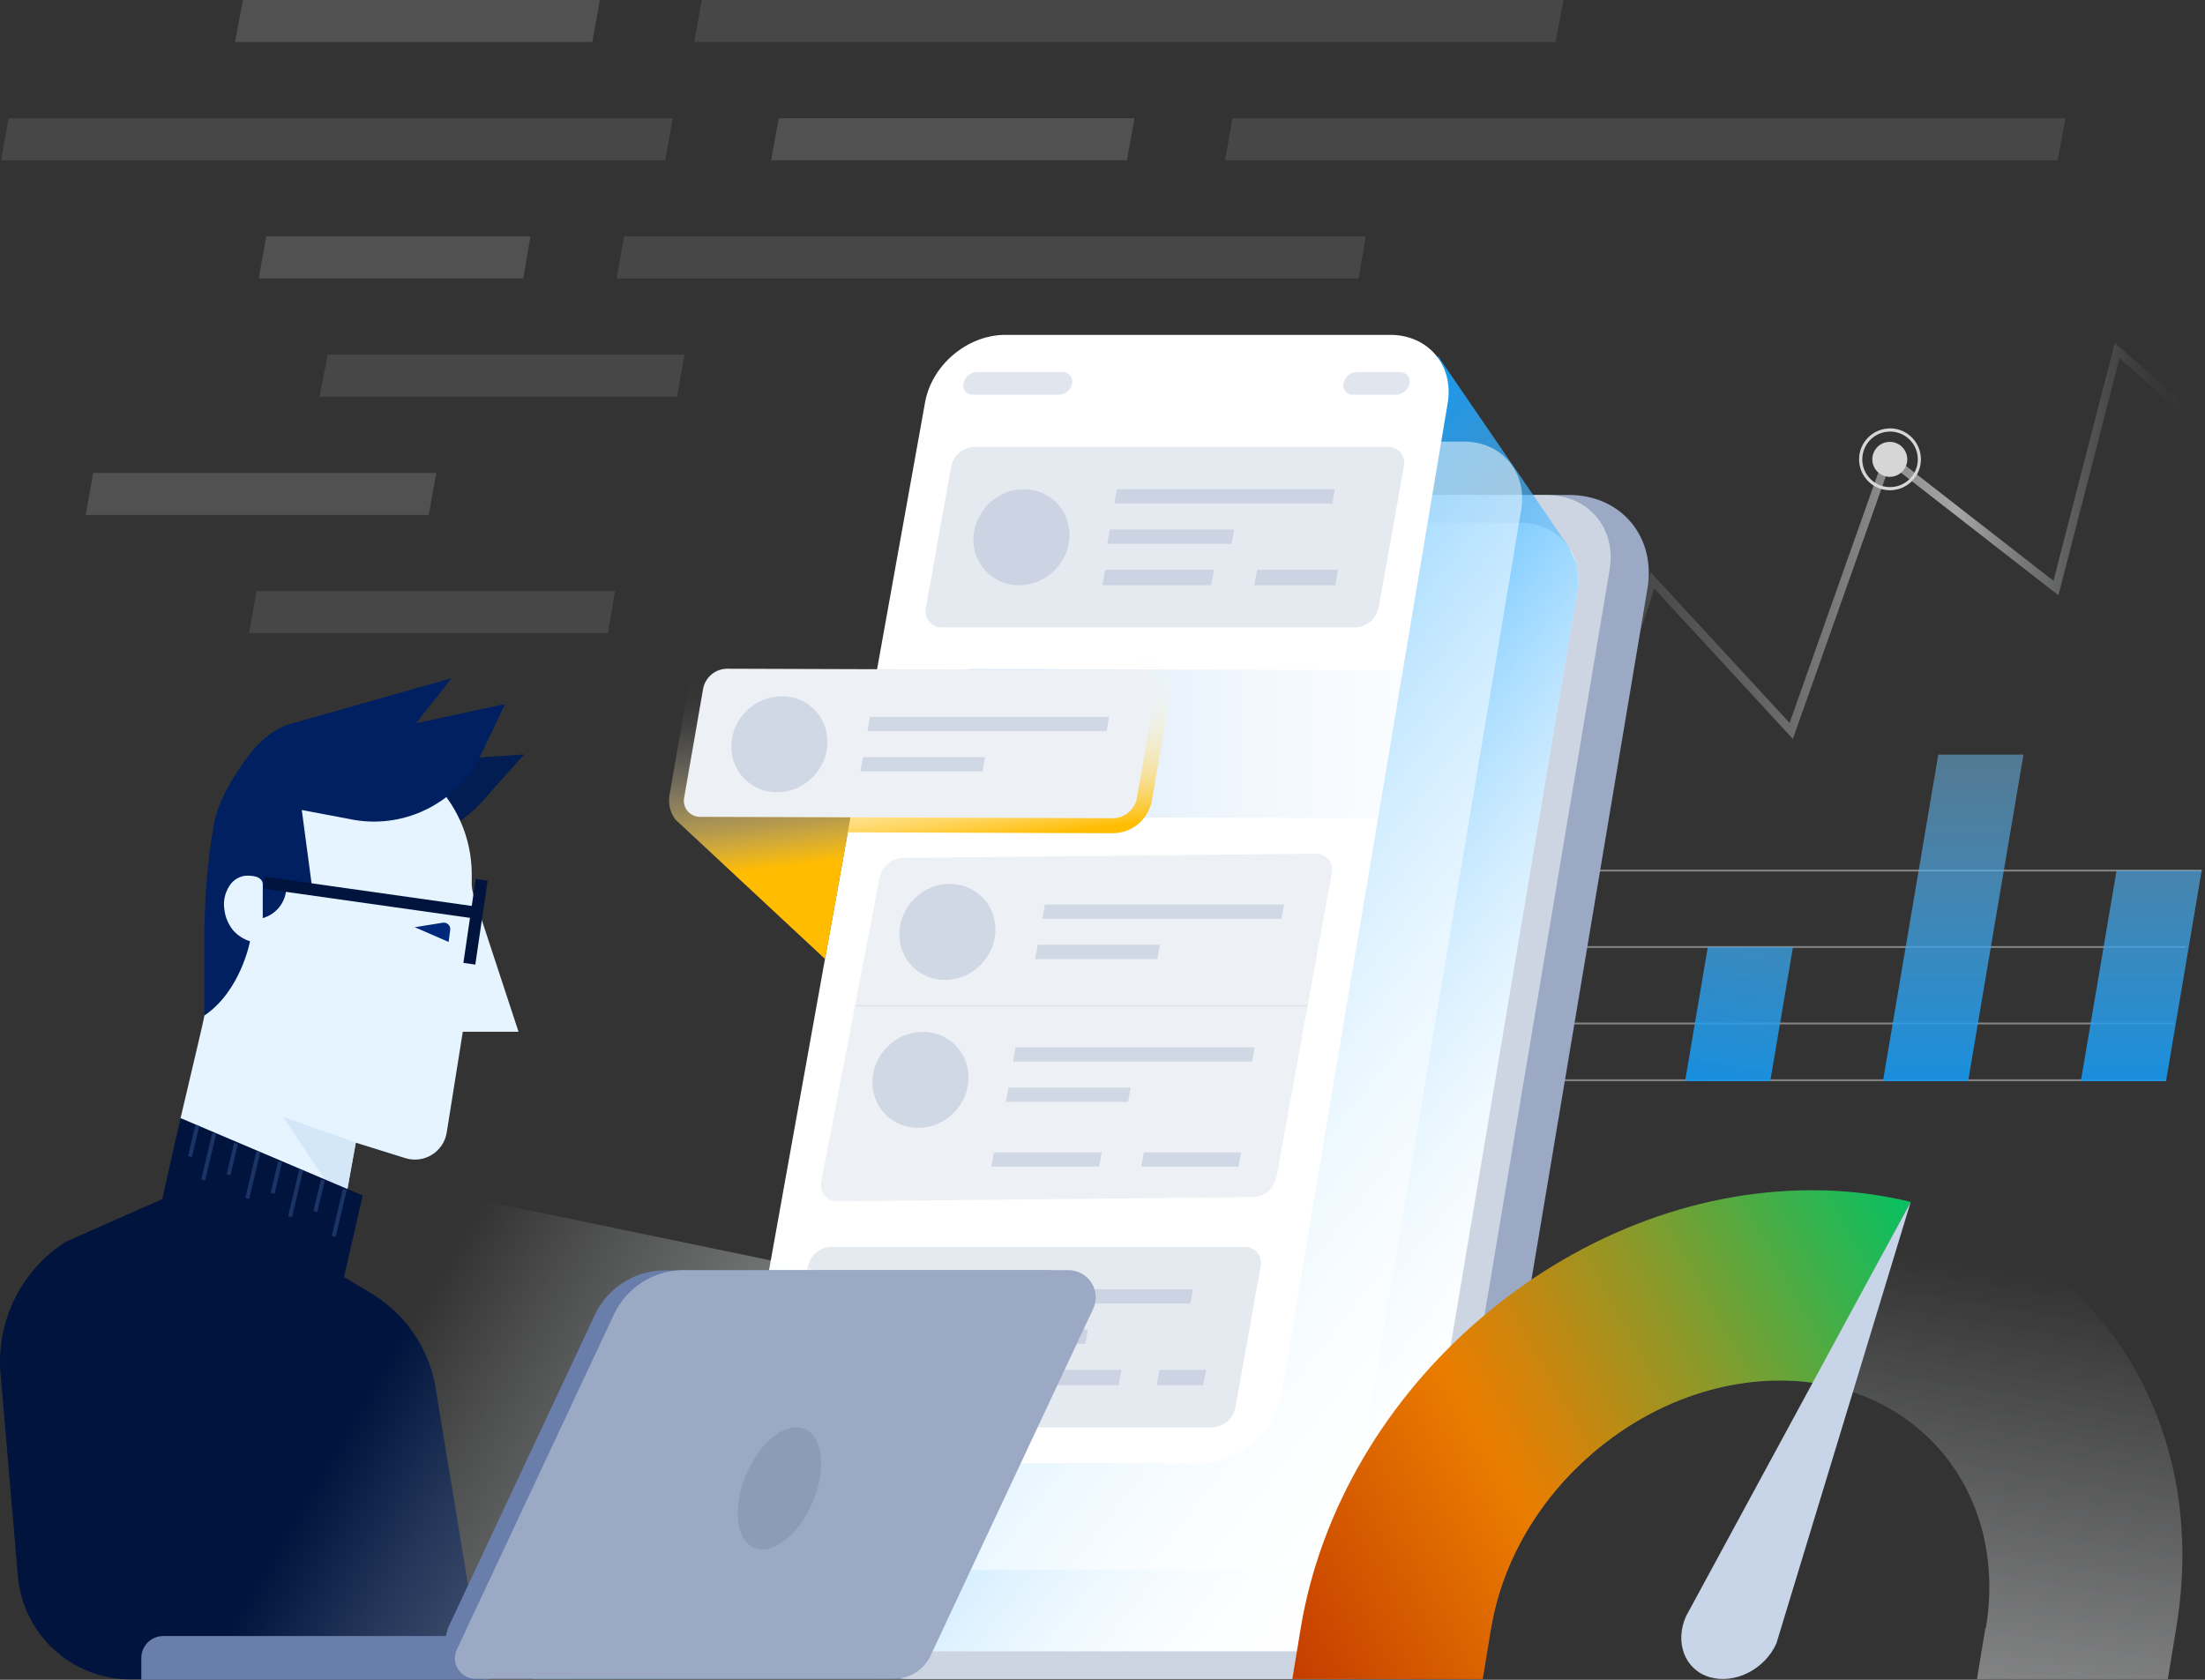 <?xml version="1.0" encoding="UTF-8"?>
<svg width="525px" height="400px" viewBox="0 0 525 400" version="1.1" xmlns="http://www.w3.org/2000/svg" xmlns:xlink="http://www.w3.org/1999/xlink">
    <rect x="0" y="0" width="525" height="400" fill="#333333" stroke="none"/>
    <title>Home</title>
    <defs>
        <linearGradient x1="74.57%" y1="50%" x2="-44.985%" y2="50%" id="linearGradient-1">
            <stop stop-color="#F5FBFF" stop-opacity="0" offset="0%"></stop>
            <stop stop-color="#E4FAFC" stop-opacity="0.07" offset="5%"></stop>
            <stop stop-color="#94F5EF" stop-opacity="0.4" offset="32%"></stop>
            <stop stop-color="#54F2E4" stop-opacity="0.66" offset="56%"></stop>
            <stop stop-color="#27EFDC" stop-opacity="0.84" offset="75%"></stop>
            <stop stop-color="#0AEED8" stop-opacity="0.96" offset="91%"></stop>
            <stop stop-color="#00EDD6" offset="100%"></stop>
        </linearGradient>
        <linearGradient x1="-0.542%" y1="49.626%" x2="100.377%" y2="49.626%" id="linearGradient-2">
            <stop stop-color="#F5FBFF" stop-opacity="0" offset="0%"></stop>
            <stop stop-color="#F5FBFF" stop-opacity="0.02" offset="7%"></stop>
            <stop stop-color="#F6FBFF" stop-opacity="0.08" offset="16%"></stop>
            <stop stop-color="#F7FCFF" stop-opacity="0.17" offset="25%"></stop>
            <stop stop-color="#F8FCFF" stop-opacity="0.31" offset="35%"></stop>
            <stop stop-color="#FAFDFF" stop-opacity="0.48" offset="45%"></stop>
            <stop stop-color="#FCFEFF" stop-opacity="0.69" offset="56%"></stop>
            <stop stop-color="#FEFFFF" stop-opacity="0.93" offset="66%"></stop>
            <stop stop-color="#FFFFFF" offset="69%"></stop>
            <stop stop-color="#FEFEFF" stop-opacity="0.87" offset="72%"></stop>
            <stop stop-color="#FBFDFF" stop-opacity="0.61" offset="78%"></stop>
            <stop stop-color="#F9FDFF" stop-opacity="0.39" offset="84%"></stop>
            <stop stop-color="#F7FCFF" stop-opacity="0.22" offset="89%"></stop>
            <stop stop-color="#F6FBFF" stop-opacity="0.1" offset="93%"></stop>
            <stop stop-color="#F5FBFF" stop-opacity="0.03" offset="97%"></stop>
            <stop stop-color="#F5FBFF" stop-opacity="0" offset="100%"></stop>
        </linearGradient>
        <linearGradient x1="124.724%" y1="-499.374%" x2="36.505%" y2="146.009%" id="linearGradient-3">
            <stop stop-color="#F5FBFF" stop-opacity="0" offset="0%"></stop>
            <stop stop-color="#D9F0FF" stop-opacity="0.11" offset="14%"></stop>
            <stop stop-color="#93D4FF" stop-opacity="0.4" offset="44%"></stop>
            <stop stop-color="#23A7FF" stop-opacity="0.86" offset="87%"></stop>
            <stop stop-color="#0099FF" offset="100%"></stop>
        </linearGradient>
        <linearGradient x1="-1371.985%" y1="-281.778%" x2="-1371.985%" y2="129.306%" id="linearGradient-4">
            <stop stop-color="#F5FBFF" stop-opacity="0" offset="0%"></stop>
            <stop stop-color="#D9F0FF" stop-opacity="0.11" offset="14%"></stop>
            <stop stop-color="#93D4FF" stop-opacity="0.4" offset="44%"></stop>
            <stop stop-color="#23A7FF" stop-opacity="0.86" offset="87%"></stop>
            <stop stop-color="#0099FF" offset="100%"></stop>
        </linearGradient>
        <linearGradient x1="-1179.647%" y1="-146.239%" x2="-1179.647%" y2="118.902%" id="linearGradient-5">
            <stop stop-color="#F5FBFF" stop-opacity="0" offset="0%"></stop>
            <stop stop-color="#D9F0FF" stop-opacity="0.11" offset="14%"></stop>
            <stop stop-color="#93D4FF" stop-opacity="0.4" offset="44%"></stop>
            <stop stop-color="#23A7FF" stop-opacity="0.86" offset="87%"></stop>
            <stop stop-color="#0099FF" offset="100%"></stop>
        </linearGradient>
        <linearGradient x1="81.83%" y1="89.476%" x2="35.105%" y2="31.02%" id="linearGradient-6">
            <stop stop-color="#F5FBFF" stop-opacity="0" offset="0%"></stop>
            <stop stop-color="#D9F0FF" stop-opacity="0.11" offset="14%"></stop>
            <stop stop-color="#93D4FF" stop-opacity="0.4" offset="44%"></stop>
            <stop stop-color="#23A7FF" stop-opacity="0.86" offset="87%"></stop>
            <stop stop-color="#0099FF" offset="100%"></stop>
        </linearGradient>
        <linearGradient x1="139.854%" y1="49.93%" x2="6.613%" y2="49.93%" id="linearGradient-7">
            <stop stop-color="#F5FBFF" stop-opacity="0" offset="0%"></stop>
            <stop stop-color="#E2F0FC" stop-opacity="0.17" offset="19%"></stop>
            <stop stop-color="#B2D5F4" stop-opacity="0.59" offset="61%"></stop>
            <stop stop-color="#84BBEC" offset="100%"></stop>
        </linearGradient>
        <linearGradient x1="41.598%" y1="1.371%" x2="54.287%" y2="63.483%" id="linearGradient-8">
            <stop stop-color="#FFFFFF" stop-opacity="0" offset="0%"></stop>
            <stop stop-color="#FFFEFA" stop-opacity="0.02" offset="11%"></stop>
            <stop stop-color="#FFFAEC" stop-opacity="0.07" offset="23%"></stop>
            <stop stop-color="#FFF4D5" stop-opacity="0.17" offset="36%"></stop>
            <stop stop-color="#FFEBB4" stop-opacity="0.3" offset="50%"></stop>
            <stop stop-color="#FFE08A" stop-opacity="0.46" offset="64%"></stop>
            <stop stop-color="#FFD356" stop-opacity="0.66" offset="79%"></stop>
            <stop stop-color="#FFC31A" stop-opacity="0.9" offset="94%"></stop>
            <stop stop-color="#FFBC00" offset="100%"></stop>
        </linearGradient>
        <linearGradient x1="64.39%" y1="12.208%" x2="22.833%" y2="147.776%" id="linearGradient-9">
            <stop stop-color="#F4FAFF" stop-opacity="0" offset="0%"></stop>
            <stop stop-color="#FFFFFF" offset="100%"></stop>
        </linearGradient>
        <linearGradient x1="-70.239%" y1="101.477%" x2="111.384%" y2="21.481%" id="linearGradient-10">
            <stop stop-color="#AE1600" offset="18%"></stop>
            <stop stop-color="#EA7D00" offset="57%"></stop>
            <stop stop-color="#D1840B" offset="63%"></stop>
            <stop stop-color="#929726" offset="75%"></stop>
            <stop stop-color="#2DB551" offset="92%"></stop>
            <stop stop-color="#00C264" offset="100%"></stop>
        </linearGradient>
        <linearGradient x1="28.928%" y1="45.675%" x2="200.118%" y2="110.894%" id="linearGradient-11">
            <stop stop-color="#F5FBFF" stop-opacity="0" offset="0%"></stop>
            <stop stop-color="#F6FCFF" stop-opacity="0.14" offset="10%"></stop>
            <stop stop-color="#F9FDFF" stop-opacity="0.44" offset="35%"></stop>
            <stop stop-color="#FCFEFF" stop-opacity="0.68" offset="58%"></stop>
            <stop stop-color="#FEFEFF" stop-opacity="0.85" offset="77%"></stop>
            <stop stop-color="#FFFFFF" stop-opacity="0.96" offset="91%"></stop>
            <stop stop-color="#FFFFFF" offset="100%"></stop>
        </linearGradient>
    </defs>
    <g id="Home-page" stroke="none" stroke-width="1" fill="none" fill-rule="evenodd">
        <g id="Homepage" transform="translate(-763, -135)">
            <g id="Home" transform="translate(763, 135)">
                <g id="Group" opacity="0.1" transform="translate(0, 28)" fill="#FFFFFF" fill-rule="nonzero">
                    <polygon id="Path" points="2.05 0.15 160.17 0.15 158.38 10.16 0.26 10.16"></polygon>
                </g>
                <g id="Group" opacity="0.15" transform="translate(183, 28)" fill="#FFFFFF" fill-rule="nonzero">
                    <polygon id="Path" points="2.41 0.15 87.12 0.15 85.32 10.16 0.61 10.16"></polygon>
                </g>
                <g id="Group" opacity="0.1" transform="translate(291, 28)" fill="#FFFFFF" fill-rule="nonzero">
                    <polygon id="Path" points="2.46 0.15 200.79 0.15 198.89 10.16 0.67 10.16"></polygon>
                </g>
                <g id="Group" opacity="0.1" transform="translate(165, 0)" fill="#FFFFFF" fill-rule="nonzero">
                    <polygon id="Path" points="2.09 0 207.26 0 205.36 10 0.29 10"></polygon>
                </g>
                <g id="Group" opacity="0.15" transform="translate(55, 0)" fill="#FFFFFF" fill-rule="nonzero">
                    <polygon id="Path" points="2.86 0 87.83 0 86.03 10 0.95 10"></polygon>
                </g>
                <g id="Group" opacity="0.1" transform="translate(146, 56)" fill="#FFFFFF" fill-rule="nonzero">
                    <polygon id="Path" points="2.6 0.3 179.19 0.3 177.48 10.31 0.81 10.31"></polygon>
                </g>
                <g id="Group" opacity="0.15" transform="translate(61, 56)" fill="#FFFFFF" fill-rule="nonzero">
                    <polygon id="Path" points="2.4 0.3 65.3 0.3 63.58 10.31 0.6 10.31"></polygon>
                </g>
                <g id="Group" opacity="0.15" transform="translate(20, 112)" fill="#FFFFFF" fill-rule="nonzero">
                    <polygon id="Path" points="2.2 0.61 83.88 0.61 82.08 10.61 0.4 10.61"></polygon>
                </g>
                <g id="Group" opacity="0.1" transform="translate(76, 84)" fill="#FFFFFF" fill-rule="nonzero">
                    <polygon id="Path" points="2 0.45 86.97 0.45 85.18 10.46 0.09 10.46"></polygon>
                </g>
                <g id="Group" opacity="0.1" transform="translate(59, 140)" fill="#FFFFFF" fill-rule="nonzero">
                    <polygon id="Path" points="2.09 0.76 87.44 0.76 85.72 10.76 0.3 10.76"></polygon>
                </g>
                <g id="Group" opacity="0.8" transform="translate(126, 346)" fill="url(#linearGradient-1)" fill-rule="nonzero">
                    <polygon id="Path" points="223.61 39.56 174.51 39.56 182.54 53.86 0.76 53.86 0.76 14.5 92.22 14.5 84.17 0.34 223.61 0.34"></polygon>
                </g>
                <g id="Group" opacity="0.8" transform="translate(344, 83)">
                    <polyline id="Path" stroke="url(#linearGradient-2)" stroke-width="2" opacity="0.7" points="0.92 203.63 49.46 55.23 82.48 91.05 105.54 25.91 145.52 57.03 160.09 0.47 176.18 14.64"></polyline>
                    <path d="M106,19.77 C108.674,19.766 111.088,21.374 112.114,23.844 C113.14,26.313 112.577,29.158 110.688,31.05 C108.798,32.943 105.954,33.51 103.483,32.488 C101.012,31.465 99.4,29.054 99.4,26.38 C99.405,22.736 102.356,19.781 106,19.77 M106,19.02 C101.935,19.02 98.64,22.315 98.64,26.38 C98.64,30.445 101.935,33.74 106,33.74 C110.065,33.74 113.36,30.445 113.36,26.38 C113.363,24.425 112.589,22.55 111.208,21.166 C109.828,19.782 107.955,19.003 106,19 L106,19.02 Z" id="Shape" fill="#FFFFFF" fill-rule="nonzero"></path>
                    <circle id="Oval" fill="#FFFFFF" fill-rule="nonzero" cx="105.95" cy="26.38" r="4.16"></circle>
                </g>
                <g id="Group" opacity="0.9" transform="translate(359, 179)">
                    <line x1="2.63" y1="64.72" x2="158.61" y2="64.72" id="Path" stroke="#FFFFFF" stroke-width="0.43" opacity="0.25"></line>
                    <line x1="0.34" y1="78.23" x2="156.72" y2="78.23" id="Path" stroke="#FFFFFF" stroke-width="0.43" opacity="0.25"></line>
                    <line x1="5.71" y1="46.51" x2="161.4" y2="46.51" id="Path" stroke="#FFFFFF" stroke-width="0.43" opacity="0.25"></line>
                    <line x1="8.8" y1="28.3" x2="165.21" y2="28.3" id="Path" stroke="#FFFFFF" stroke-width="0.43" opacity="0.25"></line>
                    <line x1="2.63" y1="64.72" x2="158.61" y2="64.72" id="Path" stroke="#FFFFFF" stroke-width="0.43" opacity="0.25"></line>
                    <line x1="0.34" y1="78.23" x2="156.72" y2="78.23" id="Path" stroke="#FFFFFF" stroke-width="0.43" opacity="0.25"></line>
                    <line x1="5.71" y1="46.51" x2="161.4" y2="46.51" id="Path" stroke="#FFFFFF" stroke-width="0.43" opacity="0.25"></line>
                    <line x1="8.8" y1="28.3" x2="165.21" y2="28.3" id="Path" stroke="#FFFFFF" stroke-width="0.43" opacity="0.25"></line>
                    <polygon id="Path" fill="url(#linearGradient-3)" fill-rule="nonzero" points="62.49 78.46 42.21 78.46 47.62 46.51 67.9 46.51"></polygon>
                    <polygon id="Path" fill="url(#linearGradient-4)" fill-rule="nonzero" points="156.72 78.46 136.44 78.46 144.94 28.3 165.21 28.3"></polygon>
                    <polygon id="Path" fill="url(#linearGradient-5)" fill-rule="nonzero" points="109.6 78.46 89.32 78.46 102.5 0.69 122.78 0.69"></polygon>
                </g>
                <path d="M333.51,399.81 L218.34,399.81 C215.65,399.912 213.063,398.767 211.329,396.707 C209.596,394.648 208.91,391.903 209.47,389.27 L256.07,128.39 C257.225,122.408 262.38,118.031 268.47,117.86 L373.56,117.86 C385.95,117.86 394.32,127.8 392.26,140.08 L351.2,384.78 C349.533,393.304 342.192,399.542 333.51,399.81 L333.51,399.81 Z" id="Path" fill="#9BA9C5" fill-rule="nonzero"></path>
                <path d="M321,399.81 L215.82,399.81 C205.93,399.81 199.25,391.87 200.9,382.08 L245.1,135.61 C246.74,125.82 256.1,117.88 265.97,117.88 L368.33,117.88 C378.21,117.88 384.89,125.81 383.25,135.61 L341.89,382.07 C340.24,391.87 330.9,399.81 321,399.81 Z" id="Path" fill="#CDD4E2" fill-rule="nonzero"></path>
                <path d="M316.77,393.2 L222.3,393.2 C213.24,393.2 207.11,385.92 208.62,376.94 L251.08,140.73 C252.58,131.73 261.15,124.47 270.21,124.47 L361.87,124.47 C370.93,124.47 377.05,131.75 375.55,140.73 L335.91,376.94 C334.4,385.92 325.84,393.2 316.77,393.2 Z" id="Path" fill="#FFFFFF" fill-rule="nonzero"></path>
                <path d="M374,131.23 L375.06,133.66 C374.787,132.817 374.432,132.003 374,131.23 L374,131.23 Z" id="Path" fill="#FFFFFF" fill-rule="nonzero"></path>
                <path d="M210.74,387.45 L210.57,387.21 L210.74,387.45 Z" id="Path" fill="#FFFFFF" fill-rule="nonzero"></path>
                <path d="M375.09,133.66 L374,131.23 L373.69,130.5 L342.41,84.84 L317.75,124.48 L228.11,268.54 L181.06,344.15 L210.57,387.21 L210.74,387.45 C213.385,391.186 217.724,393.352 222.3,393.22 L316.77,393.22 C325.84,393.22 334.4,385.94 335.91,376.96 L375.55,140.75 C375.964,138.384 375.806,135.953 375.09,133.66 Z" id="Path" fill="url(#linearGradient-6)" fill-rule="nonzero"></path>
                <g id="Group" opacity="0.5" transform="translate(195, 105)" fill="#FFFFFF" fill-rule="nonzero">
                    <path d="M108.42,268.88 L13.94,268.88 C4.88,268.88 -1.24,261.6 0.27,252.62 L42.72,16.41 C44.23,7.41 52.8,0.15 61.86,0.15 L153.52,0.15 C162.58,0.15 168.7,7.43 167.19,16.41 L127.56,252.62 C126.05,261.6 117.48,268.88 108.42,268.88 Z" id="Path"></path>
                </g>
                <path d="M285.92,348.42 L191.44,348.42 C182.38,348.42 176.25,341.15 177.76,332.17 L220.22,96 C221.73,87 230.29,79.74 239.35,79.74 L331.01,79.74 C340.07,79.74 346.19,87.02 344.69,95.99 L305.05,332.16 C303.54,341.13 295,348.42 285.92,348.42 Z" id="Path" fill="#FFFFFF" fill-rule="nonzero"></path>
                <g id="Group" opacity="0.4" transform="translate(221, 159)" fill="url(#linearGradient-7)" fill-rule="nonzero">
                    <path d="M107.12,35.84 L4.12,35.51 C2.925,35.555 1.777,35.038 1.018,34.114 C0.258,33.19 -0.026,31.964 0.25,30.8 L4.71,5 C5.249,2.336 7.544,0.389 10.26,0.29 L113.01,0.61 L107.12,35.84 Z" id="Path"></path>
                </g>
                <g id="Group" opacity="0.4" style="mix-blend-mode: multiply;" transform="translate(229, 88)" fill="#B4BED5" fill-rule="nonzero">
                    <path d="M23.08,6 L2.65,6 C1.96,6.028 1.297,5.735 0.853,5.207 C0.408,4.679 0.234,3.975 0.38,3.3 L0.38,3.3 C0.674,1.763 1.996,0.637 3.56,0.59 L24,0.59 C24.691,0.566 25.354,0.861 25.8,1.39 C26.245,1.919 26.422,2.623 26.28,3.3 L26.28,3.3 C25.973,4.836 24.646,5.956 23.08,6 L23.08,6 Z" id="Path"></path>
                </g>
                <g id="Group" opacity="0.4" style="mix-blend-mode: multiply;" transform="translate(319, 88)" fill="#B4BED5" fill-rule="nonzero">
                    <path d="M13.44,6 L3.13,6 C2.44,6.027 1.776,5.735 1.33,5.207 C0.885,4.679 0.708,3.976 0.85,3.3 L0.85,3.3 C1.153,1.784 2.455,0.672 4,0.61 L14.32,0.61 C15.012,0.582 15.678,0.876 16.124,1.406 C16.57,1.936 16.746,2.643 16.6,3.32 L16.6,3.32 C16.292,4.836 14.986,5.943 13.44,6 Z" id="Path"></path>
                </g>
                <path d="M322.7,149.4 L224.33,149.4 C223.134,149.441 221.987,148.923 221.228,147.997 C220.469,147.071 220.185,145.845 220.46,144.68 L226.46,111.12 C226.999,108.456 229.294,106.509 232.01,106.41 L330.38,106.41 C331.575,106.365 332.723,106.882 333.482,107.806 C334.242,108.73 334.526,109.956 334.25,111.12 L328.25,144.68 C327.715,147.348 325.419,149.3 322.7,149.4 Z" id="Path" fill="#E5E9F0" fill-rule="nonzero"></path>
                <g id="Group" opacity="0.5" style="mix-blend-mode: multiply;" transform="translate(227, 111)" fill="#B4BED5" fill-rule="nonzero">
                    <ellipse id="Oval" transform="translate(16.207, 16.928) rotate(-44.29) translate(-16.207, -16.928) " cx="16.207" cy="16.928" rx="11.71" ry="11.15"></ellipse>
                </g>
                <g id="Group" opacity="0.5" style="mix-blend-mode: multiply;" transform="translate(262, 116)" fill="#B4BED5" fill-rule="nonzero">
                    <polygon id="Path" points="55.83 0.5 3.93 0.5 3.33 3.89 55.23 3.89"></polygon>
                    <polygon id="Path" points="31.84 10.09 2.25 10.09 1.62 13.48 31.22 13.48"></polygon>
                    <polygon id="Path" points="27.04 19.67 1.14 19.67 0.45 23.35 26.36 23.35"></polygon>
                    <polygon id="Path" points="37.32 19.67 56.6 19.67 55.92 23.35 36.64 23.35"></polygon>
                </g>
                <path d="M288.58,339.91 L190.21,339.91 C189.014,339.951 187.867,339.433 187.108,338.507 C186.349,337.581 186.065,336.355 186.34,335.19 L192.34,301.63 C192.879,298.966 195.174,297.019 197.89,296.92 L296.27,296.92 C297.464,296.879 298.609,297.397 299.367,298.32 C300.126,299.243 300.411,300.467 300.14,301.63 L294.14,335.19 C293.601,337.86 291.302,339.811 288.58,339.91 L288.58,339.91 Z" id="Path" fill="#E5E9F0" fill-rule="nonzero"></path>
                <g id="Group" opacity="0.5" style="mix-blend-mode: multiply;" transform="translate(230, 307)" fill="#B4BED5" fill-rule="nonzero">
                    <polygon id="Path" points="54.02 0.01 4.03 0.01 3.42 3.4 53.42 3.4"></polygon>
                    <polygon id="Path" points="29.03 9.6 2.35 9.6 1.72 12.99 28.41 12.99"></polygon>
                    <polygon id="Path" points="37.02 19.18 1.24 19.18 0.55 22.86 36.34 22.86"></polygon>
                    <polygon id="Path" points="46.08 19.18 57.16 19.18 56.47 22.86 45.4 22.86"></polygon>
                </g>
                <g id="Group" opacity="0.5" style="mix-blend-mode: multiply;" transform="translate(193, 302)" fill="#B4BED5" fill-rule="nonzero">
                    <ellipse id="Oval" transform="translate(16.834, 16.397) rotate(-44.29) translate(-16.834, -16.397) " cx="16.834" cy="16.397" rx="11.71" ry="11.14"></ellipse>
                </g>
                <path d="M277.1,158.62 C275.654,156.93 273.534,155.967 271.31,155.99 L173,155.67 C168.548,155.773 164.771,158.967 163.93,163.34 L159.43,189.17 C159.038,191.25 159.523,193.4 160.77,195.11 L160.77,195.11 L196.46,228.38 L201.88,198.2 L265.16,198.41 C269.613,198.302 273.389,195.105 274.23,190.73 L278.72,164.9 C279.139,162.67 278.546,160.369 277.1,158.62 Z" id="Path" fill="url(#linearGradient-8)" fill-rule="nonzero"></path>
                <path d="M265.12,194.84 L166.79,194.51 C165.596,194.551 164.451,194.033 163.693,193.11 C162.934,192.187 162.649,190.963 162.92,189.8 L167.42,163.95 C167.956,161.284 170.252,159.335 172.97,159.24 L271.29,159.56 C272.488,159.515 273.638,160.033 274.399,160.959 C275.16,161.885 275.446,163.113 275.17,164.28 L270.67,190.12 C270.135,192.788 267.839,194.74 265.12,194.84 L265.12,194.84 Z" id="Path" fill="#EDF0F4" fill-rule="nonzero"></path>
                <g id="Group" opacity="0.5" style="mix-blend-mode: multiply;" transform="translate(169, 161)" fill="#B4BED5" fill-rule="nonzero">
                    <ellipse id="Oval" transform="translate(16.571, 16.221) rotate(-44.29) translate(-16.571, -16.221) " cx="16.571" cy="16.221" rx="11.71" ry="11.15"></ellipse>
                </g>
                <g id="Group" opacity="0.5" style="mix-blend-mode: multiply;" transform="translate(204, 170)" fill="#B4BED5" fill-rule="nonzero">
                    <polygon id="Path" points="60.08 0.71 3.15 0.71 2.54 4.1 59.48 4.1"></polygon>
                    <polygon id="Path" points="30.56 10.29 1.47 10.29 0.84 13.69 29.94 13.69"></polygon>
                </g>
                <path d="M298.36,285.06 L199.42,286.06 C198.224,286.101 197.077,285.583 196.318,284.657 C195.559,283.731 195.275,282.505 195.55,281.34 L209.43,209 C209.969,206.336 212.264,204.389 214.98,204.29 L313.21,203.29 C314.405,203.245 315.553,203.762 316.312,204.686 C317.072,205.61 317.356,206.836 317.08,208 L303.91,280.37 C303.363,283.026 301.07,284.964 298.36,285.06 Z" id="Path" fill="#EDF0F4" fill-rule="nonzero"></path>
                <g id="Group" opacity="0.5" style="mix-blend-mode: multiply;" transform="translate(209, 205)" fill="#B4BED5" fill-rule="nonzero">
                    <ellipse id="Oval" transform="translate(16.57, 16.909) rotate(-44.29) translate(-16.57, -16.909) " cx="16.57" cy="16.909" rx="11.71" ry="11.15"></ellipse>
                </g>
                <g id="Group" opacity="0.5" style="mix-blend-mode: multiply;" transform="translate(246, 215)" fill="#B4BED5" fill-rule="nonzero">
                    <polygon id="Path" points="59.71 0.4 2.78 0.4 2.17 3.79 59.11 3.79"></polygon>
                    <polygon id="Path" points="30.19 9.98 1.1 9.98 0.47 13.38 29.57 13.38"></polygon>
                </g>
                <g id="Group" opacity="0.5" style="mix-blend-mode: multiply;" transform="translate(202, 240)" fill="#B4BED5" fill-rule="nonzero">
                    <ellipse id="Oval" transform="translate(17.162, 17.143) rotate(-44.29) translate(-17.162, -17.143) " cx="17.162" cy="17.143" rx="11.71" ry="11.15"></ellipse>
                </g>
                <g id="Group" opacity="0.5" style="mix-blend-mode: multiply;" transform="translate(239, 249)" fill="#B4BED5" fill-rule="nonzero">
                    <polygon id="Path" points="59.74 0.39 2.8 0.39 2.2 3.78 59.14 3.78"></polygon>
                    <polygon id="Path" points="30.22 9.98 1.13 9.98 0.49 13.37 29.6 13.37"></polygon>
                </g>
                <g id="Group" opacity="0.5" transform="translate(236, 274)" fill="#B4BED5" fill-rule="nonzero">
                    <polygon id="Path" points="26.31 0.41 0.66 0.41 0.03 3.8 25.68 3.8"></polygon>
                </g>
                <g id="Group" opacity="0.5" transform="translate(271, 274)" fill="#B4BED5" fill-rule="nonzero">
                    <polygon id="Path" points="24.49 0.41 1.36 0.41 0.73 3.8 23.87 3.8"></polygon>
                </g>
                <line x1="203.86" y1="239.52" x2="311.29" y2="239.52" id="Path" stroke="#B4BED5" stroke-width="0.35" opacity="0.25" style="mix-blend-mode: multiply;"></line>
                <g id="Group" opacity="0.7" transform="translate(309, 283)" fill="url(#linearGradient-9)" fill-rule="nonzero">
                    <path d="M122.35,0.43 C64.79,0.43 10.35,47.07 0.73,104.66 L46,104.66 C51.43,72.11 82.2,45.74 114.75,45.74 C147.3,45.74 169.26,72.11 163.83,104.66 L163.71,104.66 L161.71,116.83 L207.15,116.83 L209.15,104.66 L209.15,104.66 C218.8,47.07 179.9,0.43 122.35,0.43 Z" id="Path"></path>
                </g>
                <path d="M431.89,329.3 C429.208,328.914 426.5,328.726 423.79,328.74 C391.24,328.74 360.47,355.11 355.04,387.66 L353.04,399.83 L307.7,399.83 L309.7,387.66 C319.31,330.07 373.76,283.429 431.32,283.429 C439.258,283.4 447.172,284.323 454.89,286.18" id="Path" fill="url(#linearGradient-10)"></path>
                <path d="M401.43,384.88 C398.67,391.1 401.14,397.64 407.07,399.37 C413,401.1 420.13,397.59 422.94,391.37 L454.94,286.18 L401.43,384.88 Z" id="Path" fill="#C8D5E8"></path>
                <path d="M77.53,198.24 C90.322,204.334 105.602,201.236 115.01,190.64 L124.81,179.64 L82.09,182.54 L77.53,198.24 Z" id="Path" fill="#021D52" fill-rule="nonzero"></path>
                <path d="M47.68,246.31 C50.478,234.735 51.429,222.792 50.5,210.92 C50.304,208.662 50.348,206.389 50.63,204.14 C52.354,189.981 63.625,178.888 77.81,177.39 C86.581,176.39 95.362,179.178 101.951,185.052 C108.54,190.927 112.311,199.332 112.32,208.16 L112.32,209.51 C112.253,210.631 112.368,211.756 112.66,212.84 L123.46,245.69 L110.19,245.69 L106.36,269.69 C106.006,271.884 104.716,273.816 102.826,274.985 C100.936,276.154 98.631,276.444 96.51,275.78 L84.72,272.1 L80.61,294.79 L40.5,278.37 L43,266.23 L47.68,246.31 Z" id="Path" fill="#E5F4FF" fill-rule="nonzero"></path>
                <g id="Group" opacity="0.8" style="mix-blend-mode: multiply;" transform="translate(67, 265)" fill="#CEE4F7" fill-rule="nonzero">
                    <polygon id="Path" points="17.72 7.07 0.45 0.98 14.88 22.78"></polygon>
                </g>
                <path d="M48.63,241.84 L48.63,230.2 L48.63,224.2 C48.63,219.633 48.807,215.07 49.16,210.51 C49.513,205.95 50.067,201.417 50.82,196.91 L50.82,196.91 C51.67,191.69 54.36,186.91 57.17,182.75 C59.98,178.59 63.1,174.75 67.96,172.75 C68.23,172.64 69.08,172.4 69.08,172.4 L88.3,166.95 L107.53,161.5 L99,172.26 L120.25,167.63 L117.43,173.56 L114.61,179.5 C109.192,190.873 96.913,197.3 84.48,195.27 L78.16,194.07 L71.85,192.88 L74.3,211.23 L68.12,210.36 C68.544,214.105 66.189,217.604 62.56,218.62 L62.56,214.57 L62.56,210.57 C62.564,210.149 62.402,209.743 62.11,209.44 C61.62,208.89 60.59,208.44 58.42,208.53 C56.793,208.731 55.353,209.682 54.53,211.1 C53.488,212.772 53.1,214.77 53.44,216.71 C53.672,218.49 54.396,220.169 55.53,221.56 C56.608,222.763 57.989,223.655 59.53,224.14 C59.53,224.14 57.34,236 48.63,241.84 Z" id="Path" fill="#002061" fill-rule="nonzero"></path>
                <line x1="114.68" y1="209.51" x2="111.75" y2="229.49" id="Path" stroke="#00143D" stroke-width="2.87"></line>
                <line x1="113.53" y1="217.35" x2="62.88" y2="210.19" id="Path" stroke="#00143D" stroke-width="2.87"></line>
                <path d="M98.75,220.79 L106.81,224.3 L107.19,221.43 C107.257,220.952 107.092,220.47 106.747,220.133 C106.402,219.796 105.916,219.642 105.44,219.72 L98.75,220.79 Z" id="Path" fill="#00287A" fill-rule="nonzero"></path>
                <path d="M0.07,326.43 C-0.717,314.079 5.29,302.28 15.74,295.65 L38.64,285.54 L73.07,298.79 L88.07,307.79 C96.134,312.501 101.781,320.454 103.57,329.62 C103.65,330.05 103.72,330.47 103.78,330.9 L115.13,399.9 L31.07,399.9 C17.07,399.896 5.41,389.162 4.25,375.21 L0.07,326.43 Z" id="Path" fill="#00143D" fill-rule="nonzero"></path>
                <polygon id="Path" fill="#00143D" fill-rule="nonzero" points="42.95 266.23 86.36 284.68 80.87 308.65 38.64 285.54"></polygon>
                <line x1="76.88" y1="280.99" x2="75.1" y2="288.49" id="Path" stroke="#37538F" stroke-width="0.96" opacity="0.5"></line>
                <line x1="82.11" y1="283.23" x2="79.46" y2="294.38" id="Path" stroke="#37538F" stroke-width="0.96" opacity="0.5"></line>
                <line x1="71.71" y1="278.56" x2="69.06" y2="289.72" id="Path" stroke="#37538F" stroke-width="0.96" opacity="0.5"></line>
                <line x1="66.69" y1="276.65" x2="64.91" y2="284.15" id="Path" stroke="#37538F" stroke-width="0.96" opacity="0.5"></line>
                <line x1="61.52" y1="274.22" x2="58.87" y2="285.38" id="Path" stroke="#37538F" stroke-width="0.96" opacity="0.5"></line>
                <line x1="56.19" y1="272.25" x2="54.41" y2="279.75" id="Path" stroke="#37538F" stroke-width="0.96" opacity="0.5"></line>
                <line x1="47.01" y1="267.91" x2="45.22" y2="275.41" id="Path" stroke="#37538F" stroke-width="0.96" opacity="0.5"></line>
                <line x1="51.02" y1="269.83" x2="48.37" y2="280.99" id="Path" stroke="#37538F" stroke-width="0.96" opacity="0.5"></line>
                <polyline id="Path" fill="url(#linearGradient-11)" fill-rule="nonzero" points="201.69 303.91 113.13 285.54 40.46 390.27 109.35 390.27"></polyline>
                <path d="M214.44,399.75 L114.94,399.75 C111.906,399.738 109.089,398.178 107.468,395.614 C105.848,393.049 105.649,389.835 106.94,387.09 L141.64,313.09 C144.662,306.631 151.149,302.506 158.28,302.51 L249.88,302.51 C252.097,302.51 254.161,303.642 255.35,305.513 C256.54,307.383 256.691,309.733 255.75,311.74 L214.44,399.75 Z" id="Path" fill="#6A7EAB" fill-rule="nonzero"></path>
                <path d="M38.86,400 L115.31,400 C118.185,399.994 120.514,397.665 120.52,394.79 L120.52,394.79 C120.509,391.917 118.183,389.591 115.31,389.58 L38.86,389.58 C35.987,389.591 33.661,391.917 33.65,394.79 L33.65,394.79 L33.65,400 L38.86,400 Z" id="Path" fill="#6A7EAB" fill-rule="nonzero"></path>
                <g id="Group" opacity="0.45" style="mix-blend-mode: multiply;" transform="translate(69, 393)" fill="#6A7EAB" fill-rule="nonzero">
                    <g opacity="0.39" style="mix-blend-mode: multiply;" transform="translate(10, 0)" id="Rectangle">
                        <rect x="0.69" y="0.03" width="10.13" height="3.04" rx="1.46"></rect>
                    </g>
                    <g opacity="0.39" style="mix-blend-mode: multiply;" id="Rectangle">
                        <rect x="0.3" y="0.03" width="7.35" height="3.04" rx="1.46"></rect>
                    </g>
                </g>
                <path d="M212.94,399.75 L113.21,399.75 C111.529,399.753 109.964,398.892 109.067,397.471 C108.169,396.049 108.065,394.267 108.79,392.75 L146.16,313.03 C149.182,306.571 155.669,302.446 162.8,302.45 L254.4,302.45 C256.617,302.45 258.681,303.582 259.87,305.453 C261.06,307.323 261.211,309.673 260.27,311.68 L221.57,394.23 C220.011,397.591 216.645,399.744 212.94,399.75 L212.94,399.75 Z" id="Path" fill="#9BA9C5" fill-rule="nonzero"></path>
                <path d="M193.46,357.78 C190.12,365.6 183.88,370.42 179.52,368.56 C175.16,366.7 174.33,358.85 177.67,351.03 C181.01,343.21 187.25,338.39 191.61,340.26 C195.97,342.13 196.8,350 193.46,357.78 Z" id="Path" fill="#0E2335" fill-rule="nonzero" opacity="0.1"></path>
            </g>
        </g>
    </g>
</svg>
